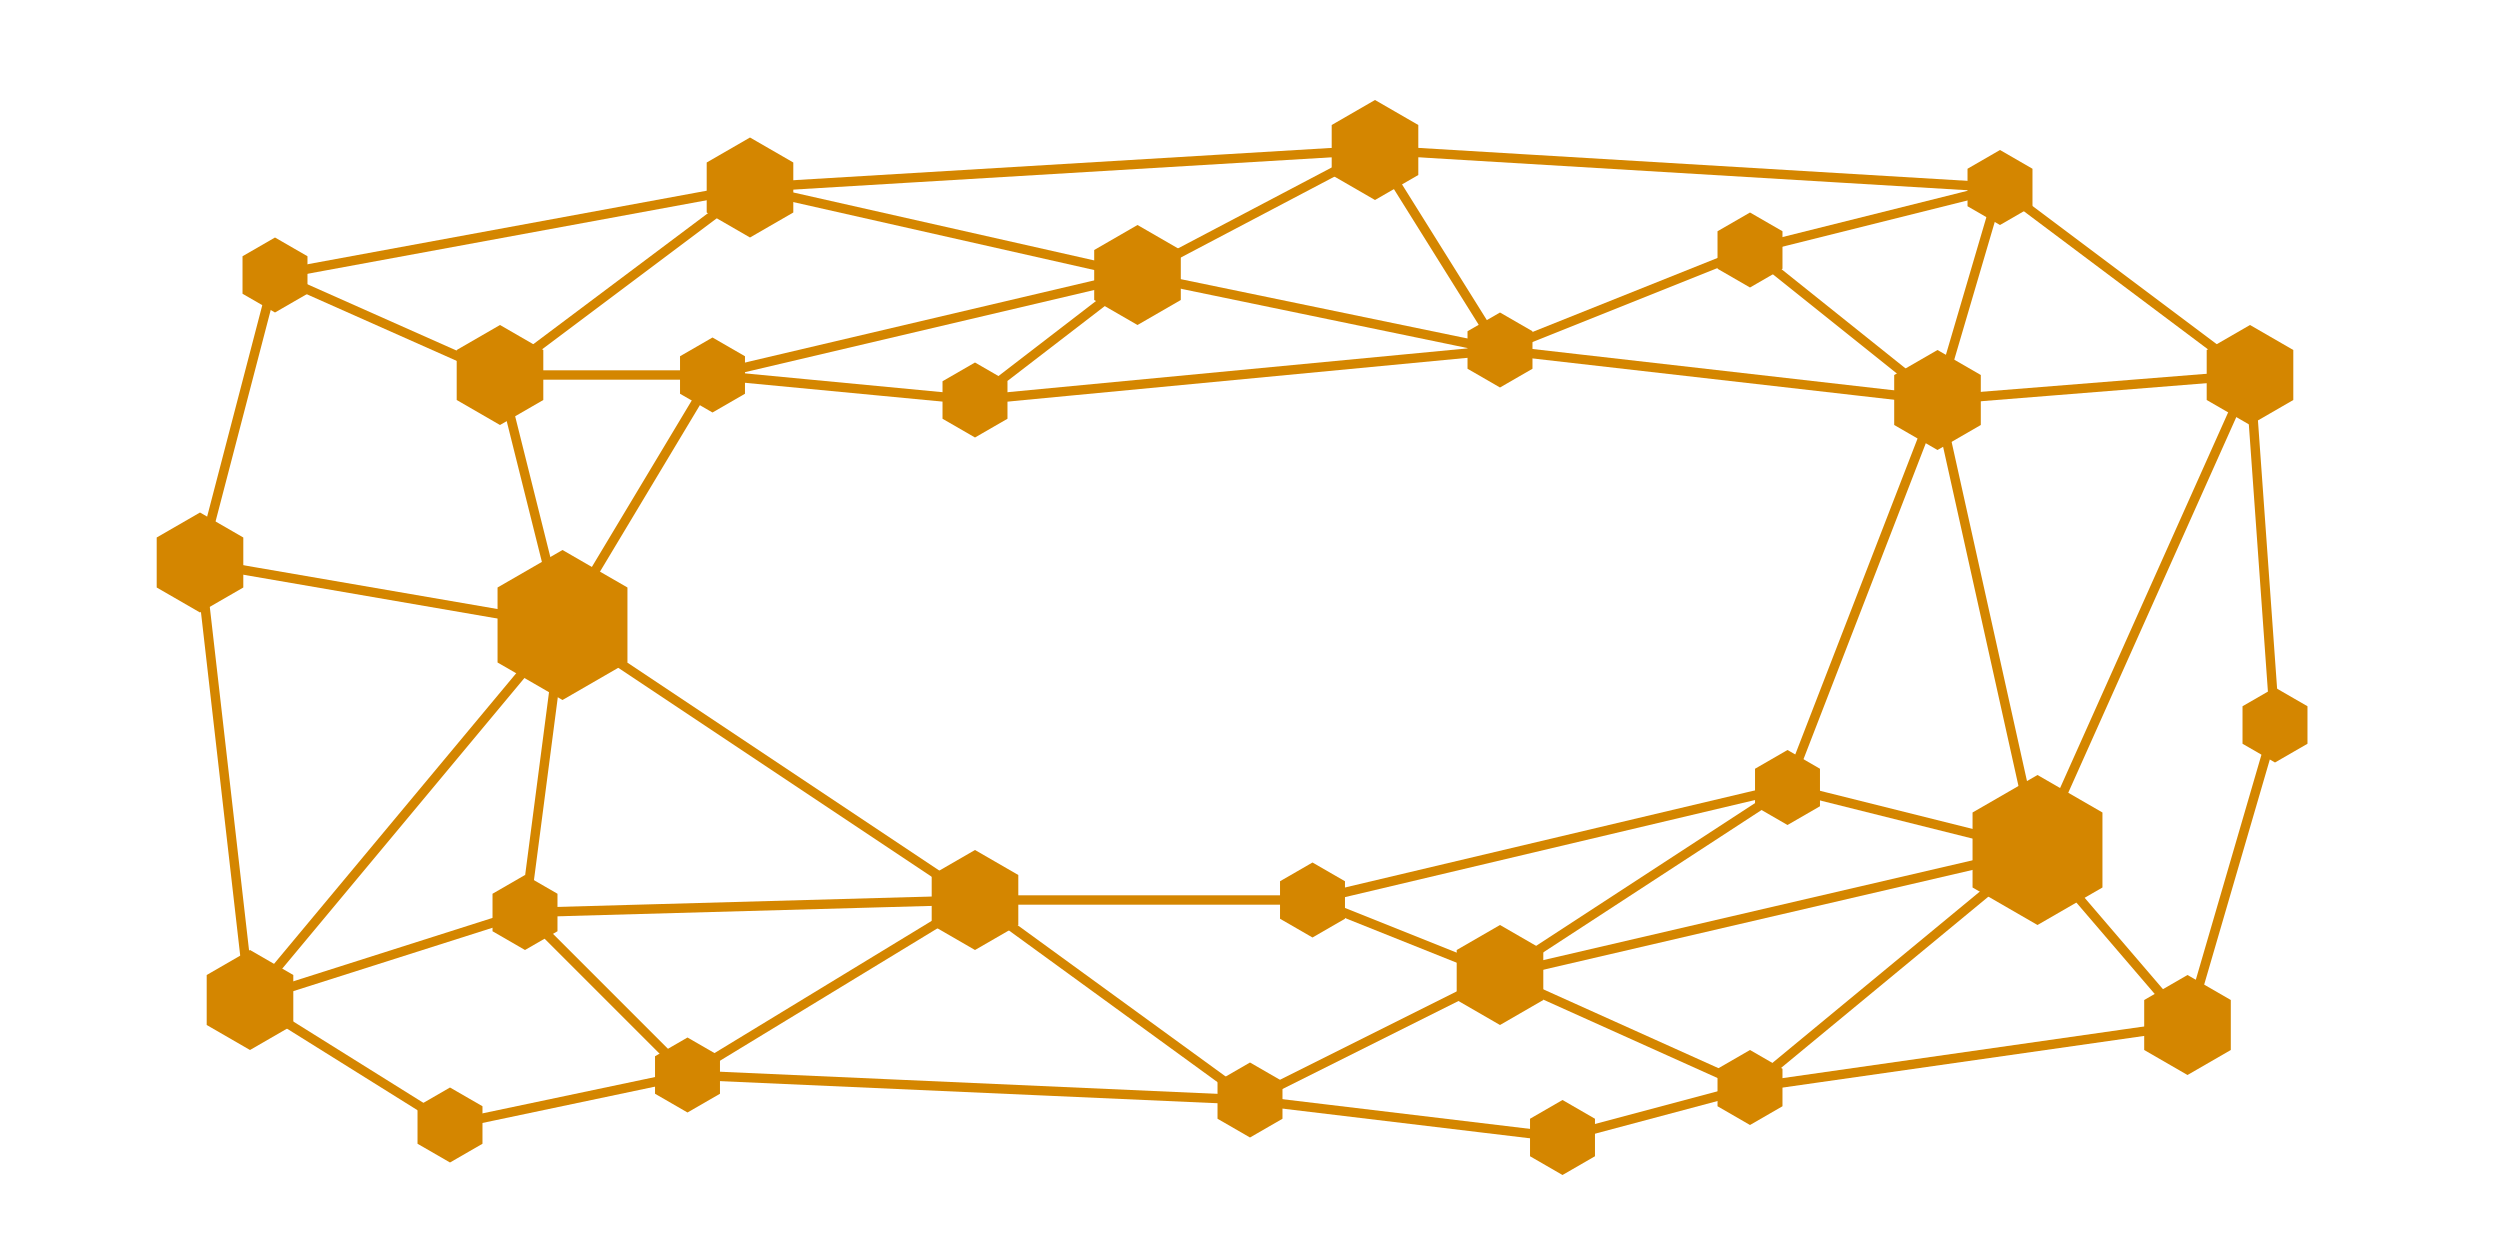 <?xml version="1.0" encoding="UTF-8" standalone="no"?>
<svg
   viewBox="0 0 200 100"
   version="1.1"
   id="svg1826"
   sodipodi:docname="logo.svg"
   inkscape:version="1.2.2 (b0a8486541, 2022-12-01)"
   xmlns:inkscape="http://www.inkscape.org/namespaces/inkscape"
   xmlns:sodipodi="http://sodipodi.sourceforge.net/DTD/sodipodi-0.dtd"
   xmlns:xlink="http://www.w3.org/1999/xlink"
   xmlns="http://www.w3.org/2000/svg"
   xmlns:svg="http://www.w3.org/2000/svg">
  <sodipodi:namedview
     id="namedview1828"
     pagecolor="#505050"
     bordercolor="#ffffff"
     borderopacity="1"
     inkscape:showpageshadow="0"
     inkscape:pageopacity="0"
     inkscape:pagecheckerboard="1"
     inkscape:deskcolor="#505050"
     showgrid="false"
     inkscape:zoom="0.80871042"
     inkscape:cx="1109.1733"
     inkscape:cy="510.6896"
     inkscape:window-width="3440"
     inkscape:window-height="1361"
     inkscape:window-x="0"
     inkscape:window-y="471"
     inkscape:window-maximized="1"
     inkscape:current-layer="svg1826" />
  <defs
     id="defs1570">
    <!-- Hexagons -->
    <!-- hexN is a hexagon inscribed in a circle with radius N -->
    <path
       id="hex1"
       class="hex"
       d="M0,0 M0,-1 0.866,-0.5 0.866,0.5 0,1 -0.866,0.5 -0.866,-0.5z" />
    <path
       id="hex2"
       class="hex"
       d="M0,0 M0,-2 1.732,-1 1.732,1 0,2 -1.732,1 -1.732,-1z" />
    <path
       id="hex3"
       class="hex"
       d="M0,0 M0,-3 2.598,-1.5 2.598,1.5 0,3 -2.598,1.5 -2.598,-1.5z" />
    <path
       id="hex4"
       class="hex"
       d="M0,0 M0,-4 3.464,-2 3.464,2 0,4 -3.464,2 -3.464,-2z" />
    <path
       id="hex5"
       class="hex"
       d="M0,0 M0,-5 4.33,-2.5 4.33,2.5 0,5 -4.33,2.5 -4.33,-2.5z" />
    <path
       id="hex6"
       class="hex"
       d="M0,0 M0,-6 5.196,-3 5.196,3 0,6 -5.196,3 -5.196,-3z" />
    <style
       id="style1568">
      .hex {
        fill: #d48600;
      }
      line {
        stroke: #d48600;
        stroke-width: 0.75;
      }
    </style>
  </defs>
  <!-- Background -->
  <!-- Text area -->
  <!-- Outer -->
  <g
     id="g1750">
    <!-- Nodes -->
    <g
       id="g1636">
      <use
         xlink:href="#hex4"
         x="60"
         y="15"
         id="use1580" />
      <use
         xlink:href="#hex4"
         x="91"
         y="22"
         id="use1582" />
      <use
         xlink:href="#hex3"
         x="22"
         y="22"
         id="use1584" />
      <use
         xlink:href="#hex4"
         x="40"
         y="30"
         id="use1586" />
      <use
         xlink:href="#hex4"
         x="16"
         y="45"
         id="use1588" />
      <use
         xlink:href="#hex6"
         x="45"
         y="50"
         id="use1590" />
      <use
         xlink:href="#hex4"
         x="20"
         y="80"
         id="use1592" />
      <use
         xlink:href="#hex3"
         x="42"
         y="73"
         id="use1594" />
      <use
         xlink:href="#hex3"
         x="55"
         y="86"
         id="use1596" />
      <use
         xlink:href="#hex4"
         x="78"
         y="72"
         id="use1598" />
      <use
         xlink:href="#hex3"
         x="100"
         y="88"
         id="use1600" />
      <use
         xlink:href="#hex4"
         x="110"
         y="12"
         id="use1602" />
      <use
         xlink:href="#hex3"
         x="160"
         y="15"
         id="use1604" />
      <use
         xlink:href="#hex3"
         x="120"
         y="28"
         id="use1606" />
      <use
         xlink:href="#hex4"
         x="180"
         y="30"
         id="use1608" />
      <use
         xlink:href="#hex4"
         x="155"
         y="32"
         id="use1610" />
      <use
         xlink:href="#hex3"
         x="182"
         y="58"
         id="use1612" />
      <use
         xlink:href="#hex6"
         x="163"
         y="68"
         id="use1614" />
      <use
         xlink:href="#hex4"
         x="120"
         y="78"
         id="use1616" />
      <use
         xlink:href="#hex4"
         x="175"
         y="82"
         id="use1618" />
      <use
         xlink:href="#hex3"
         x="140"
         y="87"
         id="use1620" />
      <use
         xlink:href="#hex3"
         x="57"
         y="30"
         id="use1622" />
      <use
         xlink:href="#hex3"
         x="140"
         y="20"
         id="use1624" />
      <use
         xlink:href="#hex3"
         x="36"
         y="90"
         id="use1626" />
      <use
         xlink:href="#hex3"
         x="125"
         y="91"
         id="use1628" />
      <use
         xlink:href="#hex3"
         x="105"
         y="72"
         id="use1630" />
      <use
         xlink:href="#hex3"
         x="143"
         y="63"
         id="use1632" />
      <use
         xlink:href="#hex3"
         x="78"
         y="32"
         id="use1634" />
    </g>
    <!-- Edges -->
    <g
       id="g1748">
      <line
         x1="60"
         y1="15"
         x2="91"
         y2="22"
         id="line1638" />
      <line
         x1="60"
         y1="15"
         x2="22"
         y2="22"
         id="line1640" />
      <line
         x1="60"
         y1="15"
         x2="40"
         y2="30"
         id="line1642" />
      <line
         x1="22"
         y1="22"
         x2="40"
         y2="30"
         id="line1644" />
      <line
         x1="22"
         y1="22"
         x2="16"
         y2="45"
         id="line1646" />
      <line
         x1="40"
         y1="30"
         x2="45"
         y2="50"
         id="line1648" />
      <line
         x1="45"
         y1="50"
         x2="20"
         y2="80"
         id="line1650" />
      <line
         x1="45"
         y1="50"
         x2="42"
         y2="73"
         id="line1652" />
      <line
         x1="16"
         y1="45"
         x2="20"
         y2="80"
         id="line1654" />
      <line
         x1="16"
         y1="45"
         x2="45"
         y2="50"
         id="line1656" />
      <line
         x1="42"
         y1="73"
         x2="20"
         y2="80"
         id="line1658" />
      <line
         x1="42"
         y1="73"
         x2="55"
         y2="86"
         id="line1660" />
      <line
         x1="42"
         y1="73"
         x2="78"
         y2="72"
         id="line1662" />
      <line
         x1="78"
         y1="72"
         x2="55"
         y2="86"
         id="line1664" />
      <line
         x1="78"
         y1="72"
         x2="100"
         y2="88"
         id="line1666" />
      <line
         x1="110"
         y1="12"
         x2="91"
         y2="22"
         id="line1668" />
      <line
         x1="110"
         y1="12"
         x2="160"
         y2="15"
         id="line1670" />
      <line
         x1="110"
         y1="12"
         x2="120"
         y2="28"
         id="line1672" />
      <line
         x1="160"
         y1="15"
         x2="180"
         y2="30"
         id="line1674" />
      <line
         x1="160"
         y1="15"
         x2="155"
         y2="32"
         id="line1676" />
      <line
         x1="120"
         y1="28"
         x2="155"
         y2="32"
         id="line1678" />
      <line
         x1="120"
         y1="28"
         x2="91"
         y2="22"
         id="line1680" />
      <line
         x1="180"
         y1="30"
         x2="155"
         y2="32"
         id="line1682" />
      <line
         x1="180"
         y1="30"
         x2="163"
         y2="68"
         id="line1684" />
      <line
         x1="180"
         y1="30"
         x2="182"
         y2="58"
         id="line1686" />
      <line
         x1="155"
         y1="32"
         x2="163"
         y2="68"
         id="line1688" />
      <line
         x1="163"
         y1="68"
         x2="120"
         y2="78"
         id="line1690" />
      <line
         x1="120"
         y1="78"
         x2="100"
         y2="88"
         id="line1692" />
      <line
         x1="140"
         y1="87"
         x2="163"
         y2="68"
         id="line1694" />
      <line
         x1="140"
         y1="87"
         x2="120"
         y2="78"
         id="line1696" />
      <line
         x1="175"
         y1="82"
         x2="140"
         y2="87"
         id="line1698" />
      <line
         x1="175"
         y1="82"
         x2="163"
         y2="68"
         id="line1700" />
      <line
         x1="175"
         y1="82"
         x2="182"
         y2="58"
         id="line1702" />
      <line
         x1="100"
         y1="88"
         x2="55"
         y2="86"
         id="line1704" />
      <line
         x1="40"
         y1="30"
         x2="57"
         y2="30"
         id="line1706" />
      <line
         x1="91"
         y1="22"
         x2="57"
         y2="30"
         id="line1708" />
      <line
         x1="45"
         y1="50"
         x2="57"
         y2="30"
         id="line1710" />
      <line
         x1="60"
         y1="15"
         x2="110"
         y2="12"
         id="line1712" />
      <line
         x1="160"
         y1="15"
         x2="140"
         y2="20"
         id="line1714" />
      <line
         x1="120"
         y1="28"
         x2="140"
         y2="20"
         id="line1716" />
      <line
         x1="155"
         y1="32"
         x2="140"
         y2="20"
         id="line1718" />
      <line
         x1="20"
         y1="80"
         x2="36"
         y2="90"
         id="line1720" />
      <line
         x1="55"
         y1="86"
         x2="36"
         y2="90"
         id="line1722" />
      <line
         x1="100"
         y1="88"
         x2="125"
         y2="91"
         id="line1724" />
      <line
         x1="140"
         y1="87"
         x2="125"
         y2="91"
         id="line1726" />
      <line
         x1="78"
         y1="72"
         x2="105"
         y2="72"
         id="line1728" />
      <line
         x1="120"
         y1="78"
         x2="105"
         y2="72"
         id="line1730" />
      <line
         x1="105"
         y1="72"
         x2="143"
         y2="63"
         id="line1732" />
      <line
         x1="120"
         y1="78"
         x2="143"
         y2="63"
         id="line1734" />
      <line
         x1="163"
         y1="68"
         x2="143"
         y2="63"
         id="line1736" />
      <line
         x1="155"
         y1="32"
         x2="143"
         y2="63"
         id="line1738" />
      <line
         x1="45"
         y1="50"
         x2="78"
         y2="72"
         id="line1740" />
      <line
         x1="57"
         y1="30"
         x2="78"
         y2="32"
         id="line1742" />
      <line
         x1="91"
         y1="22"
         x2="78"
         y2="32"
         id="line1744" />
      <line
         x1="120"
         y1="28"
         x2="78"
         y2="32"
         id="line1746" />
    </g>
  </g>
  <!-- Inner -->
  <!-- <image xlink:href="./affisch/kodsport_liggande_transparent.svg" height="12" x="147" y="83" /> -->
  <!-- <image xlink:href="./kodsport_stående_transparent.svg" width="30" x="160" y="70" /> -->
  <!--  Single line text -->
  <!-- Two line text -->
</svg>
